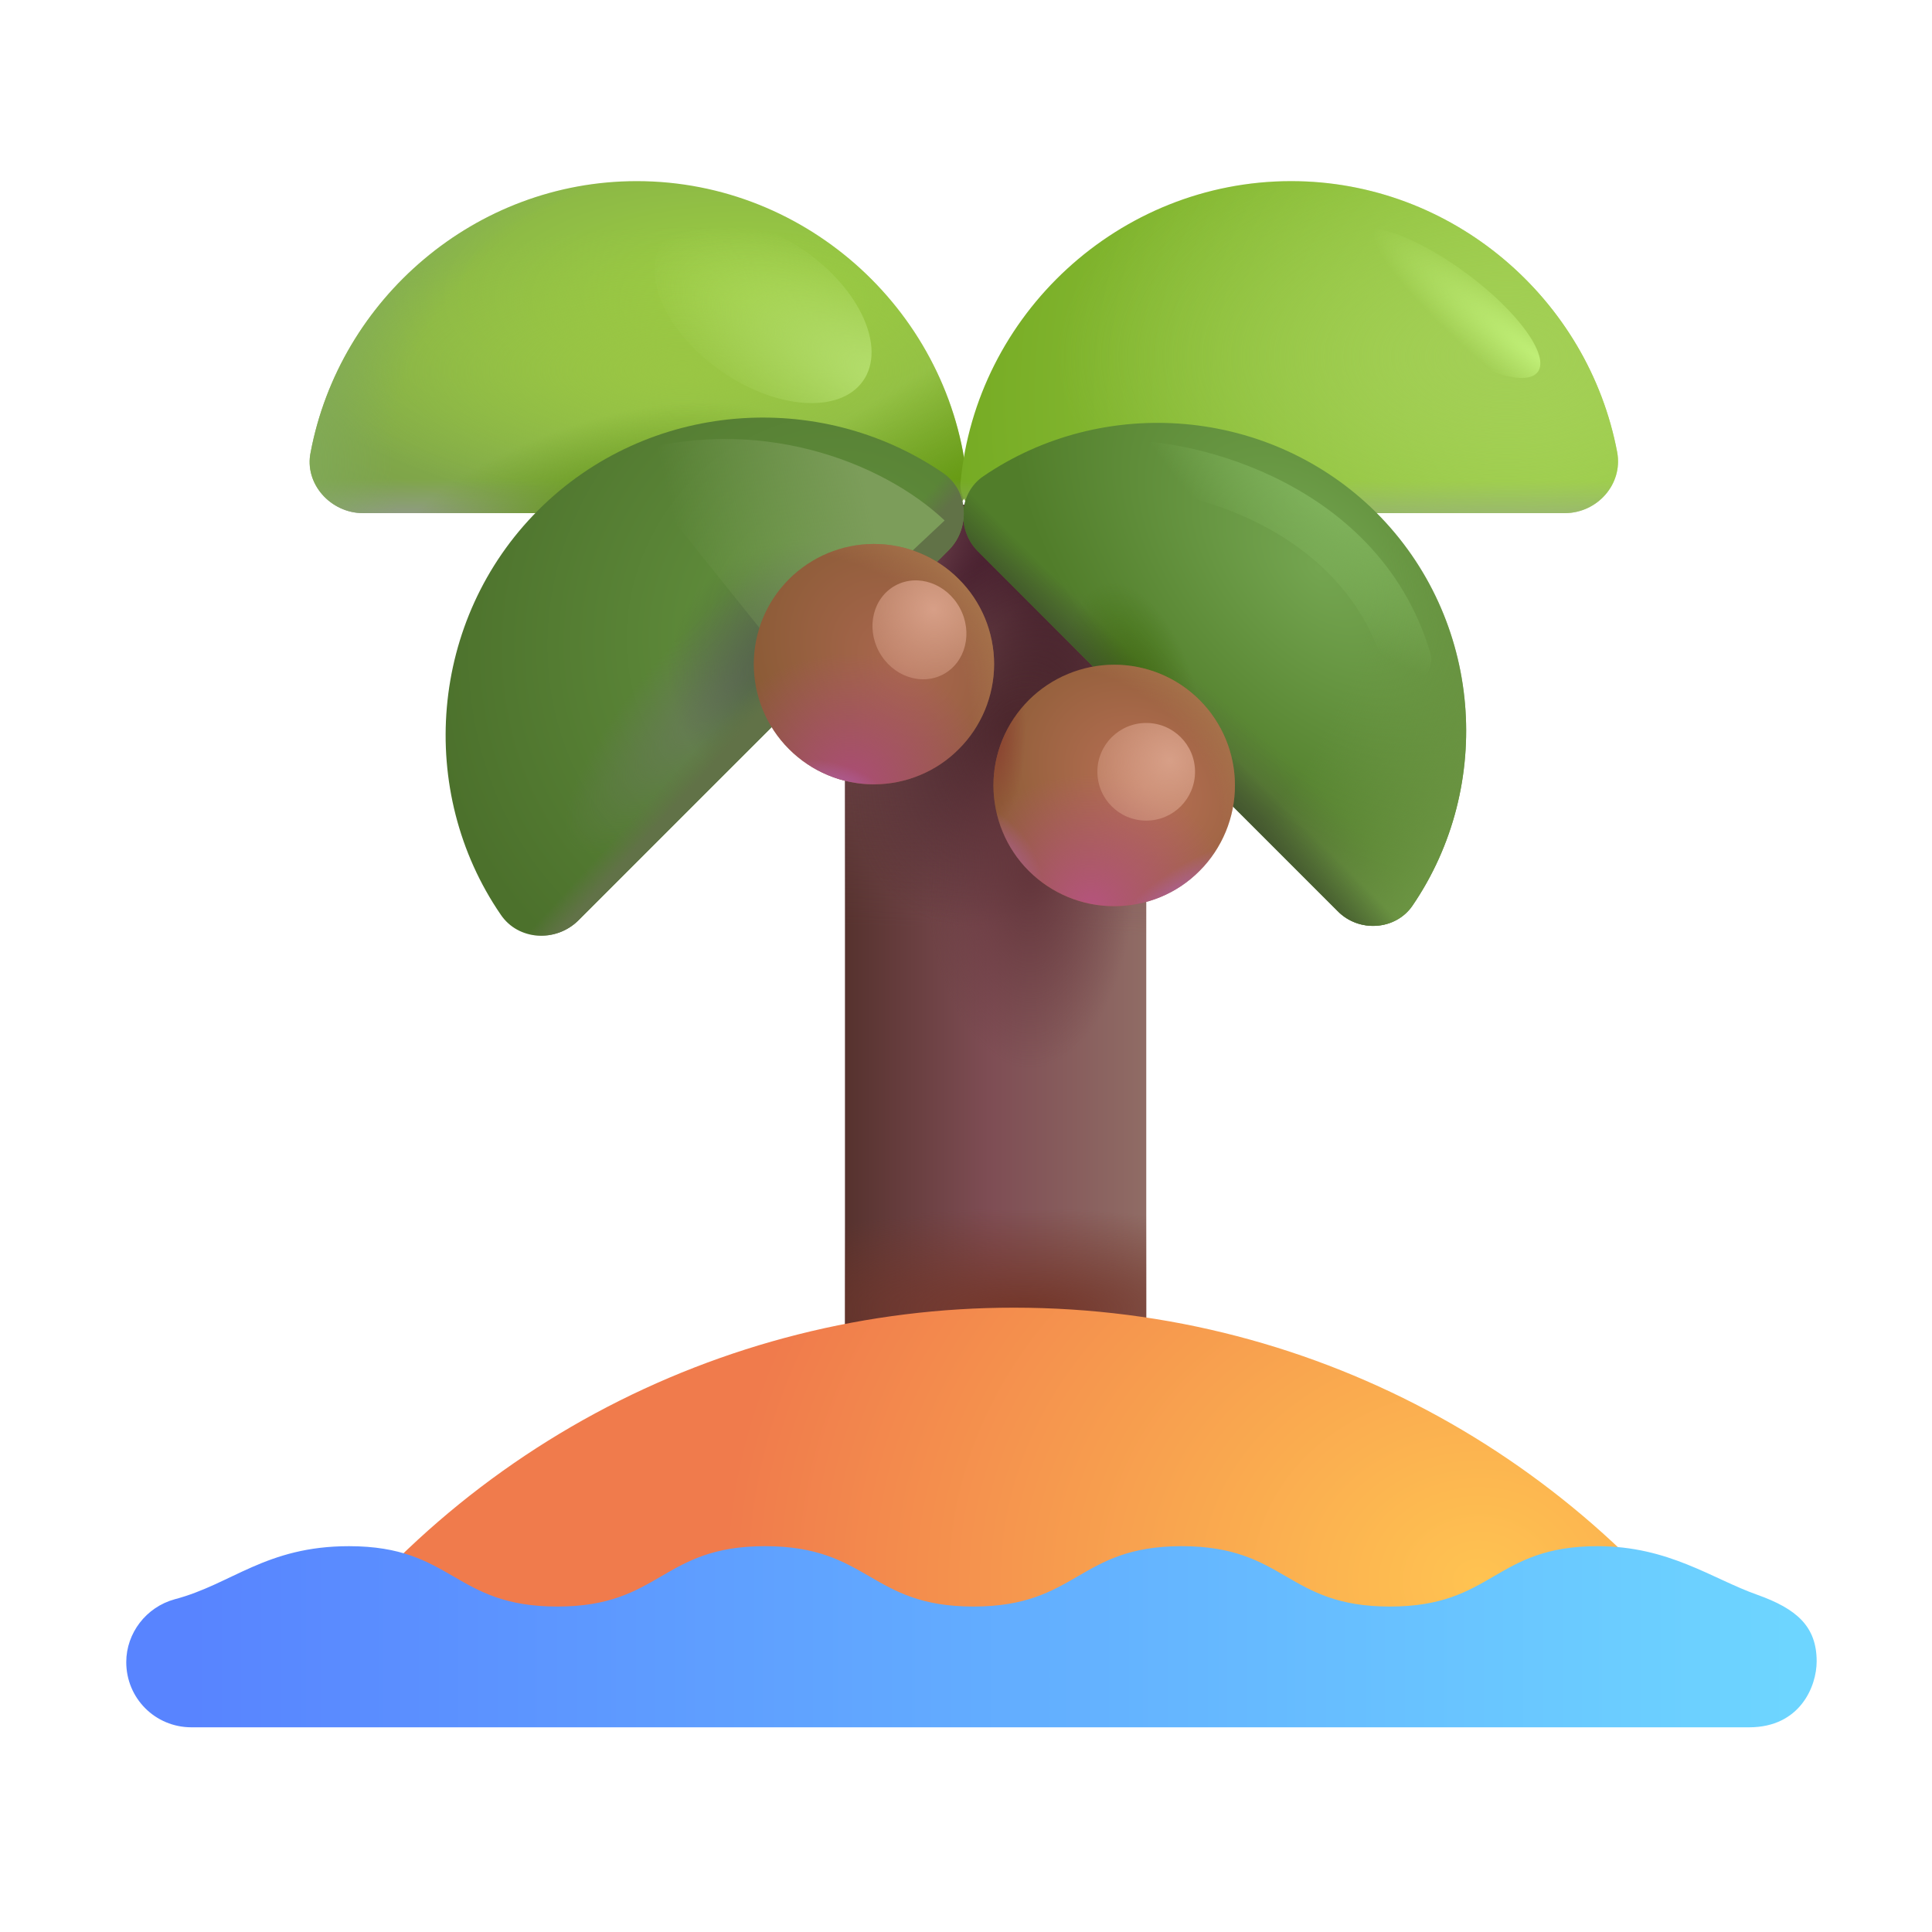<svg width="20" height="20" viewBox="0 0 20 20" fill="none" xmlns="http://www.w3.org/2000/svg">
<g id="fluent-emoji:desert-island">
<g id="Group">
<path id="Vector" d="M11.541 5.225H9.072C8.891 5.225 8.747 5.369 8.747 5.55V16.225C8.747 16.406 8.891 16.55 9.072 16.55H11.541C11.722 16.55 11.866 16.406 11.866 16.225V5.556C11.866 5.375 11.722 5.225 11.541 5.225Z" fill="url(#paint0_linear_11_2758)"/>
<path id="Vector_2" d="M11.541 5.225H9.072C8.891 5.225 8.747 5.369 8.747 5.55V16.225C8.747 16.406 8.891 16.55 9.072 16.55H11.541C11.722 16.55 11.866 16.406 11.866 16.225V5.556C11.866 5.375 11.722 5.225 11.541 5.225Z" fill="url(#paint1_linear_11_2758)"/>
<path id="Vector_3" d="M11.541 5.225H9.072C8.891 5.225 8.747 5.369 8.747 5.55V16.225C8.747 16.406 8.891 16.55 9.072 16.55H11.541C11.722 16.55 11.866 16.406 11.866 16.225V5.556C11.866 5.375 11.722 5.225 11.541 5.225Z" fill="url(#paint2_radial_11_2758)"/>
<path id="Vector_4" d="M11.541 5.225H9.072C8.891 5.225 8.747 5.369 8.747 5.55V16.225C8.747 16.406 8.891 16.55 9.072 16.55H11.541C11.722 16.55 11.866 16.406 11.866 16.225V5.556C11.866 5.375 11.722 5.225 11.541 5.225Z" fill="url(#paint3_radial_11_2758)"/>
<path id="Vector_5" d="M11.541 5.225H9.072C8.891 5.225 8.747 5.369 8.747 5.55V16.225C8.747 16.406 8.891 16.55 9.072 16.55H11.541C11.722 16.55 11.866 16.406 11.866 16.225V5.556C11.866 5.375 11.722 5.225 11.541 5.225Z" fill="url(#paint4_radial_11_2758)"/>
<path id="Vector_6" d="M11.541 5.225H9.072C8.891 5.225 8.747 5.369 8.747 5.55V16.225C8.747 16.406 8.891 16.55 9.072 16.55H11.541C11.722 16.55 11.866 16.406 11.866 16.225V5.556C11.866 5.375 11.722 5.225 11.541 5.225Z" fill="url(#paint5_radial_11_2758)"/>
<path id="Vector_7" d="M11.541 5.225H9.072C8.891 5.225 8.747 5.369 8.747 5.55V16.225C8.747 16.406 8.891 16.55 9.072 16.55H11.541C11.722 16.55 11.866 16.406 11.866 16.225V5.556C11.866 5.375 11.722 5.225 11.541 5.225Z" fill="url(#paint6_radial_11_2758)"/>
<path id="Vector_8" d="M6.591 5.312H9.716C9.756 5.313 9.797 5.306 9.834 5.29C9.872 5.275 9.906 5.252 9.934 5.222C9.962 5.193 9.983 5.158 9.997 5.12C10.011 5.081 10.017 5.041 10.014 5C9.854 3.257 8.373 1.875 6.591 1.875C4.922 1.875 3.516 3.094 3.216 4.681C3.147 5.006 3.422 5.312 3.759 5.312H6.591Z" fill="url(#paint7_radial_11_2758)"/>
<path id="Vector_9" d="M6.591 5.312H9.716C9.756 5.313 9.797 5.306 9.834 5.29C9.872 5.275 9.906 5.252 9.934 5.222C9.962 5.193 9.983 5.158 9.997 5.12C10.011 5.081 10.017 5.041 10.014 5C9.854 3.257 8.373 1.875 6.591 1.875C4.922 1.875 3.516 3.094 3.216 4.681C3.147 5.006 3.422 5.312 3.759 5.312H6.591Z" fill="url(#paint8_radial_11_2758)"/>
<path id="Vector_10" d="M6.591 5.312H9.716C9.756 5.313 9.797 5.306 9.834 5.29C9.872 5.275 9.906 5.252 9.934 5.222C9.962 5.193 9.983 5.158 9.997 5.12C10.011 5.081 10.017 5.041 10.014 5C9.854 3.257 8.373 1.875 6.591 1.875C4.922 1.875 3.516 3.094 3.216 4.681C3.147 5.006 3.422 5.312 3.759 5.312H6.591Z" fill="url(#paint9_linear_11_2758)"/>
<path id="Vector_11" d="M6.591 5.312H9.716C9.756 5.313 9.797 5.306 9.834 5.29C9.872 5.275 9.906 5.252 9.934 5.222C9.962 5.193 9.983 5.158 9.997 5.12C10.011 5.081 10.017 5.041 10.014 5C9.854 3.257 8.373 1.875 6.591 1.875C4.922 1.875 3.516 3.094 3.216 4.681C3.147 5.006 3.422 5.312 3.759 5.312H6.591Z" fill="url(#paint10_linear_11_2758)"/>
<path id="Vector_12" d="M6.591 5.312H9.716C9.756 5.313 9.797 5.306 9.834 5.29C9.872 5.275 9.906 5.252 9.934 5.222C9.962 5.193 9.983 5.158 9.997 5.12C10.011 5.081 10.017 5.041 10.014 5C9.854 3.257 8.373 1.875 6.591 1.875C4.922 1.875 3.516 3.094 3.216 4.681C3.147 5.006 3.422 5.312 3.759 5.312H6.591Z" fill="url(#paint11_radial_11_2758)"/>
<path id="Vector_13" d="M6.591 5.312H9.716C9.756 5.313 9.797 5.306 9.834 5.29C9.872 5.275 9.906 5.252 9.934 5.222C9.962 5.193 9.983 5.158 9.997 5.12C10.011 5.081 10.017 5.041 10.014 5C9.854 3.257 8.373 1.875 6.591 1.875C4.922 1.875 3.516 3.094 3.216 4.681C3.147 5.006 3.422 5.312 3.759 5.312H6.591Z" fill="url(#paint12_radial_11_2758)"/>
<g id="Group_2" filter="url(#filter0_i_11_2758)">
<path id="Vector_14" fill-rule="evenodd" clip-rule="evenodd" d="M17.975 17.506H2.719C3.548 16.24 4.68 15.2 6.011 14.481C7.343 13.762 8.833 13.386 10.347 13.387C13.538 13.387 16.346 15.025 17.975 17.506Z" fill="url(#paint13_radial_11_2758)"/>
</g>
<path id="Vector_15" d="M13.366 5.312H10.241C10.2 5.313 10.16 5.306 10.122 5.29C10.084 5.275 10.05 5.252 10.023 5.222C9.994 5.193 9.973 5.158 9.959 5.12C9.945 5.081 9.94 5.041 9.943 5C10.102 3.257 11.583 1.875 13.366 1.875C15.034 1.875 16.441 3.094 16.741 4.681C16.803 5.013 16.534 5.312 16.197 5.312H13.366Z" fill="url(#paint14_radial_11_2758)"/>
<path id="Vector_16" d="M13.366 5.312H10.241C10.2 5.313 10.16 5.306 10.122 5.29C10.084 5.275 10.05 5.252 10.023 5.222C9.994 5.193 9.973 5.158 9.959 5.12C9.945 5.081 9.94 5.041 9.943 5C10.102 3.257 11.583 1.875 13.366 1.875C15.034 1.875 16.441 3.094 16.741 4.681C16.803 5.013 16.534 5.312 16.197 5.312H13.366Z" fill="url(#paint15_radial_11_2758)"/>
<path id="Vector_17" d="M13.366 5.312H10.241C10.2 5.313 10.16 5.306 10.122 5.29C10.084 5.275 10.05 5.252 10.023 5.222C9.994 5.193 9.973 5.158 9.959 5.12C9.945 5.081 9.94 5.041 9.943 5C10.102 3.257 11.583 1.875 13.366 1.875C15.034 1.875 16.441 3.094 16.741 4.681C16.803 5.013 16.534 5.312 16.197 5.312H13.366Z" fill="url(#paint16_linear_11_2758)"/>
<path id="Vector_18" d="M11.984 7.569L10.122 5.706C9.903 5.487 9.922 5.106 10.178 4.931C11.422 4.081 13.147 4.213 14.247 5.306C15.347 6.406 15.472 8.131 14.622 9.375C14.447 9.631 14.066 9.656 13.847 9.431L11.984 7.569Z" fill="url(#paint17_radial_11_2758)"/>
<path id="Vector_19" d="M11.984 7.569L10.122 5.706C9.903 5.487 9.922 5.106 10.178 4.931C11.422 4.081 13.147 4.213 14.247 5.306C15.347 6.406 15.472 8.131 14.622 9.375C14.447 9.631 14.066 9.656 13.847 9.431L11.984 7.569Z" fill="url(#paint18_radial_11_2758)"/>
<path id="Vector_20" d="M11.984 7.569L10.122 5.706C9.903 5.487 9.922 5.106 10.178 4.931C11.422 4.081 13.147 4.213 14.247 5.306C15.347 6.406 15.472 8.131 14.622 9.375C14.447 9.631 14.066 9.656 13.847 9.431L11.984 7.569Z" fill="url(#paint19_radial_11_2758)"/>
<path id="Vector_21" d="M11.984 7.569L10.122 5.706C9.903 5.487 9.922 5.106 10.178 4.931C11.422 4.081 13.147 4.213 14.247 5.306C15.347 6.406 15.472 8.131 14.622 9.375C14.447 9.631 14.066 9.656 13.847 9.431L11.984 7.569Z" fill="url(#paint20_radial_11_2758)"/>
<path id="Vector_22" d="M11.984 7.569L10.122 5.706C9.903 5.487 9.922 5.106 10.178 4.931C11.422 4.081 13.147 4.213 14.247 5.306C15.347 6.406 15.472 8.131 14.622 9.375C14.447 9.631 14.066 9.656 13.847 9.431L11.984 7.569Z" fill="url(#paint21_linear_11_2758)"/>
<path id="Vector_23" d="M7.903 7.612L9.822 5.694C10.047 5.469 10.028 5.075 9.759 4.894C8.478 4.019 6.703 4.15 5.572 5.281C4.441 6.412 4.309 8.194 5.184 9.469C5.366 9.738 5.753 9.756 5.984 9.531L7.903 7.612Z" fill="url(#paint22_radial_11_2758)"/>
<path id="Vector_24" d="M7.903 7.612L9.822 5.694C10.047 5.469 10.028 5.075 9.759 4.894C8.478 4.019 6.703 4.15 5.572 5.281C4.441 6.412 4.309 8.194 5.184 9.469C5.366 9.738 5.753 9.756 5.984 9.531L7.903 7.612Z" fill="url(#paint23_radial_11_2758)"/>
<path id="Vector_25" d="M7.903 7.612L9.822 5.694C10.047 5.469 10.028 5.075 9.759 4.894C8.478 4.019 6.703 4.15 5.572 5.281C4.441 6.412 4.309 8.194 5.184 9.469C5.366 9.738 5.753 9.756 5.984 9.531L7.903 7.612Z" fill="url(#paint24_radial_11_2758)"/>
<path id="Vector_26" d="M7.903 7.612L9.822 5.694C10.047 5.469 10.028 5.075 9.759 4.894C8.478 4.019 6.703 4.15 5.572 5.281C4.441 6.412 4.309 8.194 5.184 9.469C5.366 9.738 5.753 9.756 5.984 9.531L7.903 7.612Z" fill="url(#paint25_linear_11_2758)"/>
<path id="Vector_27" d="M11.534 9.381C11.866 9.381 12.184 9.25 12.418 9.015C12.653 8.781 12.784 8.463 12.784 8.131C12.784 7.8 12.653 7.482 12.418 7.247C12.184 7.013 11.866 6.881 11.534 6.881C11.203 6.881 10.885 7.013 10.65 7.247C10.416 7.482 10.284 7.8 10.284 8.131C10.284 8.463 10.416 8.781 10.65 9.015C10.885 9.25 11.203 9.381 11.534 9.381Z" fill="url(#paint26_radial_11_2758)"/>
<path id="Vector_28" d="M11.534 9.381C11.866 9.381 12.184 9.25 12.418 9.015C12.653 8.781 12.784 8.463 12.784 8.131C12.784 7.8 12.653 7.482 12.418 7.247C12.184 7.013 11.866 6.881 11.534 6.881C11.203 6.881 10.885 7.013 10.65 7.247C10.416 7.482 10.284 7.8 10.284 8.131C10.284 8.463 10.416 8.781 10.65 9.015C10.885 9.25 11.203 9.381 11.534 9.381Z" fill="url(#paint27_radial_11_2758)"/>
<path id="Vector_29" d="M11.534 9.381C11.866 9.381 12.184 9.25 12.418 9.015C12.653 8.781 12.784 8.463 12.784 8.131C12.784 7.8 12.653 7.482 12.418 7.247C12.184 7.013 11.866 6.881 11.534 6.881C11.203 6.881 10.885 7.013 10.65 7.247C10.416 7.482 10.284 7.8 10.284 8.131C10.284 8.463 10.416 8.781 10.65 9.015C10.885 9.25 11.203 9.381 11.534 9.381Z" fill="url(#paint28_radial_11_2758)"/>
<path id="Vector_30" d="M11.534 9.381C11.866 9.381 12.184 9.25 12.418 9.015C12.653 8.781 12.784 8.463 12.784 8.131C12.784 7.8 12.653 7.482 12.418 7.247C12.184 7.013 11.866 6.881 11.534 6.881C11.203 6.881 10.885 7.013 10.65 7.247C10.416 7.482 10.284 7.8 10.284 8.131C10.284 8.463 10.416 8.781 10.65 9.015C10.885 9.25 11.203 9.381 11.534 9.381Z" fill="url(#paint29_radial_11_2758)"/>
<path id="Vector_31" d="M11.534 9.381C11.866 9.381 12.184 9.25 12.418 9.015C12.653 8.781 12.784 8.463 12.784 8.131C12.784 7.8 12.653 7.482 12.418 7.247C12.184 7.013 11.866 6.881 11.534 6.881C11.203 6.881 10.885 7.013 10.65 7.247C10.416 7.482 10.284 7.8 10.284 8.131C10.284 8.463 10.416 8.781 10.65 9.015C10.885 9.25 11.203 9.381 11.534 9.381Z" fill="url(#paint30_radial_11_2758)"/>
<path id="Vector_32" d="M11.534 9.381C11.866 9.381 12.184 9.25 12.418 9.015C12.653 8.781 12.784 8.463 12.784 8.131C12.784 7.8 12.653 7.482 12.418 7.247C12.184 7.013 11.866 6.881 11.534 6.881C11.203 6.881 10.885 7.013 10.65 7.247C10.416 7.482 10.284 7.8 10.284 8.131C10.284 8.463 10.416 8.781 10.65 9.015C10.885 9.25 11.203 9.381 11.534 9.381Z" fill="url(#paint31_radial_11_2758)"/>
<g id="Group_3" filter="url(#filter1_ii_11_2758)">
<path id="Vector_33" d="M19.056 17.448C19.056 17.086 18.848 16.904 18.441 16.759C17.972 16.593 17.526 16.256 16.788 16.256C15.713 16.256 15.713 16.881 14.638 16.881C13.563 16.881 13.563 16.256 12.482 16.256C11.407 16.256 11.407 16.881 10.326 16.881C9.251 16.881 9.251 16.256 8.169 16.256C7.094 16.256 7.094 16.881 6.019 16.881C4.944 16.881 4.944 16.256 3.863 16.256C3.001 16.256 2.651 16.65 2.057 16.806C1.763 16.887 1.557 17.156 1.557 17.456C1.557 17.831 1.857 18.131 2.232 18.131H18.357C18.885 18.131 19.056 17.706 19.056 17.448Z" fill="url(#paint32_linear_11_2758)"/>
</g>
<g id="Group_4" filter="url(#filter2_f_11_2758)">
<path id="Vector_34" d="M9.779 5.388L8.176 6.891L6.429 4.714C7.833 4.263 9.144 4.788 9.779 5.388Z" fill="url(#paint33_linear_11_2758)"/>
</g>
<g id="Group_5" filter="url(#filter3_f_11_2758)">
<path id="Vector_35" d="M11.866 8.495C12.145 8.495 12.371 8.269 12.371 7.989C12.371 7.71 12.145 7.484 11.866 7.484C11.586 7.484 11.36 7.71 11.36 7.989C11.36 8.269 11.586 8.495 11.866 8.495Z" fill="url(#paint34_radial_11_2758)"/>
</g>
<g id="Group_6" filter="url(#filter4_f_11_2758)">
<path id="Vector_36" d="M11.534 4.82C12.106 4.751 14.064 5.133 14.566 6.829" stroke="url(#paint35_radial_11_2758)" stroke-width="0.5" stroke-linecap="round"/>
</g>
<g id="Group_7" filter="url(#filter5_f_11_2758)">
<path id="Vector_37" d="M14.73 3.442C15.262 3.836 15.794 4.018 15.919 3.85C16.044 3.681 15.714 3.225 15.182 2.831C14.651 2.437 14.118 2.254 13.994 2.423C13.869 2.592 14.198 3.048 14.73 3.442Z" fill="url(#paint36_radial_11_2758)"/>
</g>
<g id="Group_8" filter="url(#filter6_f_11_2758)">
<path id="Vector_38" d="M7.466 3.842C8.038 4.241 8.696 4.285 8.935 3.942C9.175 3.598 8.904 2.996 8.332 2.598C7.759 2.199 7.101 2.155 6.862 2.498C6.623 2.842 6.893 3.444 7.466 3.842Z" fill="url(#paint37_radial_11_2758)"/>
</g>
<path id="Vector_39" d="M9.047 8.119C9.21 8.119 9.372 8.087 9.523 8.024C9.674 7.962 9.811 7.87 9.926 7.754C10.042 7.639 10.133 7.502 10.196 7.351C10.258 7.2 10.291 7.038 10.291 6.875C10.291 6.712 10.258 6.55 10.196 6.399C10.133 6.248 10.042 6.111 9.926 5.996C9.811 5.88 9.674 5.788 9.523 5.726C9.372 5.663 9.21 5.631 9.047 5.631C8.717 5.631 8.401 5.762 8.167 5.996C7.934 6.229 7.803 6.545 7.803 6.875C7.803 7.205 7.934 7.521 8.167 7.754C8.401 7.988 8.717 8.119 9.047 8.119Z" fill="url(#paint38_radial_11_2758)"/>
<path id="Vector_40" d="M9.047 8.119C9.21 8.119 9.372 8.087 9.523 8.024C9.674 7.962 9.811 7.87 9.926 7.754C10.042 7.639 10.133 7.502 10.196 7.351C10.258 7.2 10.291 7.038 10.291 6.875C10.291 6.712 10.258 6.55 10.196 6.399C10.133 6.248 10.042 6.111 9.926 5.996C9.811 5.88 9.674 5.788 9.523 5.726C9.372 5.663 9.21 5.631 9.047 5.631C8.717 5.631 8.401 5.762 8.167 5.996C7.934 6.229 7.803 6.545 7.803 6.875C7.803 7.205 7.934 7.521 8.167 7.754C8.401 7.988 8.717 8.119 9.047 8.119Z" fill="url(#paint39_radial_11_2758)"/>
<path id="Vector_41" d="M9.047 8.119C9.21 8.119 9.372 8.087 9.523 8.024C9.674 7.962 9.811 7.87 9.926 7.754C10.042 7.639 10.133 7.502 10.196 7.351C10.258 7.2 10.291 7.038 10.291 6.875C10.291 6.712 10.258 6.55 10.196 6.399C10.133 6.248 10.042 6.111 9.926 5.996C9.811 5.88 9.674 5.788 9.523 5.726C9.372 5.663 9.21 5.631 9.047 5.631C8.717 5.631 8.401 5.762 8.167 5.996C7.934 6.229 7.803 6.545 7.803 6.875C7.803 7.205 7.934 7.521 8.167 7.754C8.401 7.988 8.717 8.119 9.047 8.119Z" fill="url(#paint40_radial_11_2758)"/>
<path id="Vector_42" d="M9.047 8.119C9.21 8.119 9.372 8.087 9.523 8.024C9.674 7.962 9.811 7.87 9.926 7.754C10.042 7.639 10.133 7.502 10.196 7.351C10.258 7.2 10.291 7.038 10.291 6.875C10.291 6.712 10.258 6.55 10.196 6.399C10.133 6.248 10.042 6.111 9.926 5.996C9.811 5.88 9.674 5.788 9.523 5.726C9.372 5.663 9.21 5.631 9.047 5.631C8.717 5.631 8.401 5.762 8.167 5.996C7.934 6.229 7.803 6.545 7.803 6.875C7.803 7.205 7.934 7.521 8.167 7.754C8.401 7.988 8.717 8.119 9.047 8.119Z" fill="url(#paint41_radial_11_2758)"/>
<g id="Group_9" filter="url(#filter7_f_11_2758)">
<path id="Vector_43" d="M9.766 6.98C9.997 6.855 10.073 6.548 9.937 6.295C9.8 6.041 9.502 5.936 9.271 6.06C9.039 6.185 8.963 6.492 9.099 6.745C9.236 6.999 9.534 7.104 9.766 6.98Z" fill="url(#paint42_radial_11_2758)"/>
</g>
</g>
</g>
<defs>
<filter id="filter0_i_11_2758" x="2.719" y="13.387" width="15.406" height="4.269" filterUnits="userSpaceOnUse" color-interpolation-filters="sRGB">
<feFlood flood-opacity="0" result="BackgroundImageFix"/>
<feBlend mode="normal" in="SourceGraphic" in2="BackgroundImageFix" result="shape"/>
<feColorMatrix in="SourceAlpha" type="matrix" values="0 0 0 0 0 0 0 0 0 0 0 0 0 0 0 0 0 0 127 0" result="hardAlpha"/>
<feOffset dx="0.15" dy="0.15"/>
<feGaussianBlur stdDeviation="0.25"/>
<feComposite in2="hardAlpha" operator="arithmetic" k2="-1" k3="1"/>
<feColorMatrix type="matrix" values="0 0 0 0 0.859 0 0 0 0 0.612 0 0 0 0 0.545 0 0 0 1 0"/>
<feBlend mode="normal" in2="shape" result="effect1_innerShadow_11_2758"/>
</filter>
<filter id="filter1_ii_11_2758" x="1.057" y="16.006" width="18.249" height="2.125" filterUnits="userSpaceOnUse" color-interpolation-filters="sRGB">
<feFlood flood-opacity="0" result="BackgroundImageFix"/>
<feBlend mode="normal" in="SourceGraphic" in2="BackgroundImageFix" result="shape"/>
<feColorMatrix in="SourceAlpha" type="matrix" values="0 0 0 0 0 0 0 0 0 0 0 0 0 0 0 0 0 0 127 0" result="hardAlpha"/>
<feOffset dx="-0.5"/>
<feGaussianBlur stdDeviation="0.375"/>
<feComposite in2="hardAlpha" operator="arithmetic" k2="-1" k3="1"/>
<feColorMatrix type="matrix" values="0 0 0 0 0.573 0 0 0 0 0.953 0 0 0 0 1 0 0 0 1 0"/>
<feBlend mode="normal" in2="shape" result="effect1_innerShadow_11_2758"/>
<feColorMatrix in="SourceAlpha" type="matrix" values="0 0 0 0 0 0 0 0 0 0 0 0 0 0 0 0 0 0 127 0" result="hardAlpha"/>
<feOffset dx="0.25" dy="-0.25"/>
<feGaussianBlur stdDeviation="0.375"/>
<feComposite in2="hardAlpha" operator="arithmetic" k2="-1" k3="1"/>
<feColorMatrix type="matrix" values="0 0 0 0 0.341 0 0 0 0 0.412 0 0 0 0 0.953 0 0 0 1 0"/>
<feBlend mode="normal" in2="effect1_innerShadow_11_2758" result="effect2_innerShadow_11_2758"/>
</filter>
<filter id="filter2_f_11_2758" x="5.929" y="4.044" width="4.349" height="3.346" filterUnits="userSpaceOnUse" color-interpolation-filters="sRGB">
<feFlood flood-opacity="0" result="BackgroundImageFix"/>
<feBlend mode="normal" in="SourceGraphic" in2="BackgroundImageFix" result="shape"/>
<feGaussianBlur stdDeviation="0.25" result="effect1_foregroundBlur_11_2758"/>
</filter>
<filter id="filter3_f_11_2758" x="10.36" y="6.484" width="3.011" height="3.011" filterUnits="userSpaceOnUse" color-interpolation-filters="sRGB">
<feFlood flood-opacity="0" result="BackgroundImageFix"/>
<feBlend mode="normal" in="SourceGraphic" in2="BackgroundImageFix" result="shape"/>
<feGaussianBlur stdDeviation="0.5" result="effect1_foregroundBlur_11_2758"/>
</filter>
<filter id="filter4_f_11_2758" x="10.784" y="4.063" width="4.531" height="3.517" filterUnits="userSpaceOnUse" color-interpolation-filters="sRGB">
<feFlood flood-opacity="0" result="BackgroundImageFix"/>
<feBlend mode="normal" in="SourceGraphic" in2="BackgroundImageFix" result="shape"/>
<feGaussianBlur stdDeviation="0.25" result="effect1_foregroundBlur_11_2758"/>
</filter>
<filter id="filter5_f_11_2758" x="13.217" y="1.61" width="3.478" height="3.052" filterUnits="userSpaceOnUse" color-interpolation-filters="sRGB">
<feFlood flood-opacity="0" result="BackgroundImageFix"/>
<feBlend mode="normal" in="SourceGraphic" in2="BackgroundImageFix" result="shape"/>
<feGaussianBlur stdDeviation="0.375" result="effect1_foregroundBlur_11_2758"/>
</filter>
<filter id="filter6_f_11_2758" x="6.025" y="1.517" width="3.748" height="3.406" filterUnits="userSpaceOnUse" color-interpolation-filters="sRGB">
<feFlood flood-opacity="0" result="BackgroundImageFix"/>
<feBlend mode="normal" in="SourceGraphic" in2="BackgroundImageFix" result="shape"/>
<feGaussianBlur stdDeviation="0.375" result="effect1_foregroundBlur_11_2758"/>
</filter>
<filter id="filter7_f_11_2758" x="8.032" y="5.008" width="2.973" height="3.024" filterUnits="userSpaceOnUse" color-interpolation-filters="sRGB">
<feFlood flood-opacity="0" result="BackgroundImageFix"/>
<feBlend mode="normal" in="SourceGraphic" in2="BackgroundImageFix" result="shape"/>
<feGaussianBlur stdDeviation="0.5" result="effect1_foregroundBlur_11_2758"/>
</filter>
<linearGradient id="paint0_linear_11_2758" x1="8.748" y1="10.886" x2="11.866" y2="10.886" gradientUnits="userSpaceOnUse">
<stop stop-color="#56322E"/>
<stop offset="0.476" stop-color="#7E4D54"/>
<stop offset="1" stop-color="#906C65"/>
</linearGradient>
<linearGradient id="paint1_linear_11_2758" x1="11.123" y1="6.329" x2="11.005" y2="9.663" gradientUnits="userSpaceOnUse">
<stop stop-color="#734951"/>
<stop offset="1" stop-color="#734951" stop-opacity="0"/>
</linearGradient>
<radialGradient id="paint2_radial_11_2758" cx="0" cy="0" r="1" gradientUnits="userSpaceOnUse" gradientTransform="translate(10.505 5.776) rotate(61.689) scale(2.713 0.788)">
<stop stop-color="#4B2231"/>
<stop offset="1" stop-color="#4B2231" stop-opacity="0"/>
</radialGradient>
<radialGradient id="paint3_radial_11_2758" cx="0" cy="0" r="1" gradientUnits="userSpaceOnUse" gradientTransform="translate(10.306 5.688) rotate(134.891) scale(2.937 0.59)">
<stop stop-color="#4B2231"/>
<stop offset="1" stop-color="#4B2231" stop-opacity="0"/>
</radialGradient>
<radialGradient id="paint4_radial_11_2758" cx="0" cy="0" r="1" gradientUnits="userSpaceOnUse" gradientTransform="translate(10.505 7.526) rotate(118.377) scale(2.189 1.568)">
<stop stop-color="#422026"/>
<stop offset="1" stop-color="#422026" stop-opacity="0"/>
</radialGradient>
<radialGradient id="paint5_radial_11_2758" cx="0" cy="0" r="1" gradientUnits="userSpaceOnUse" gradientTransform="translate(10.603 13.561) rotate(-90) scale(1.055 3.438)">
<stop stop-color="#733629"/>
<stop offset="1" stop-color="#733629" stop-opacity="0"/>
</radialGradient>
<radialGradient id="paint6_radial_11_2758" cx="0" cy="0" r="1" gradientUnits="userSpaceOnUse" gradientTransform="translate(10.662 8.971) rotate(90) scale(2.09 1.094)">
<stop stop-color="#63353B"/>
<stop offset="1" stop-color="#63353B" stop-opacity="0"/>
</radialGradient>
<radialGradient id="paint7_radial_11_2758" cx="0" cy="0" r="1" gradientUnits="userSpaceOnUse" gradientTransform="translate(7.775 3.119) rotate(91.398) scale(2.926 6.752)">
<stop stop-color="#9ED141"/>
<stop offset="1" stop-color="#799D4B"/>
</radialGradient>
<radialGradient id="paint8_radial_11_2758" cx="0" cy="0" r="1" gradientUnits="userSpaceOnUse" gradientTransform="translate(7.064 3.833) rotate(90) scale(1.48 3.859)">
<stop stop-color="#9AC644"/>
<stop offset="1" stop-color="#9AC644" stop-opacity="0"/>
</radialGradient>
<linearGradient id="paint9_linear_11_2758" x1="9.853" y1="5.491" x2="9.044" y2="4.161" gradientUnits="userSpaceOnUse">
<stop stop-color="#5D9501"/>
<stop offset="1" stop-color="#5D9501" stop-opacity="0"/>
</linearGradient>
<linearGradient id="paint10_linear_11_2758" x1="5.806" y1="5.56" x2="5.806" y2="4.961" gradientUnits="userSpaceOnUse">
<stop stop-color="#9C99A6"/>
<stop offset="1" stop-color="#9C99A6" stop-opacity="0"/>
</linearGradient>
<radialGradient id="paint11_radial_11_2758" cx="0" cy="0" r="1" gradientUnits="userSpaceOnUse" gradientTransform="translate(6.119 5.312) rotate(160.981) scale(2.3 0.924)">
<stop stop-color="#66981B"/>
<stop offset="1" stop-color="#66981B" stop-opacity="0"/>
</radialGradient>
<radialGradient id="paint12_radial_11_2758" cx="0" cy="0" r="1" gradientUnits="userSpaceOnUse" gradientTransform="translate(7.786 4.697) rotate(176.376) scale(4.998 4.141)">
<stop offset="0.747" stop-color="#82AB5A" stop-opacity="0"/>
<stop offset="0.984" stop-color="#82AB5A"/>
</radialGradient>
<radialGradient id="paint13_radial_11_2758" cx="0" cy="0" r="1" gradientUnits="userSpaceOnUse" gradientTransform="translate(15.173 16.217) rotate(180) scale(7.852 6.678)">
<stop stop-color="#FFC351"/>
<stop offset="1" stop-color="#F07B4C"/>
</radialGradient>
<radialGradient id="paint14_radial_11_2758" cx="0" cy="0" r="1" gradientUnits="userSpaceOnUse" gradientTransform="translate(15.973 4.114) rotate(180) scale(8.097 8.522)">
<stop stop-color="#A3D350"/>
<stop offset="1" stop-color="#679E15"/>
</radialGradient>
<radialGradient id="paint15_radial_11_2758" cx="0" cy="0" r="1" gradientUnits="userSpaceOnUse" gradientTransform="translate(15.581 3.691) rotate(180) scale(4.62 2.611)">
<stop stop-color="#A3CF56"/>
<stop offset="1" stop-color="#A3CF56" stop-opacity="0"/>
</radialGradient>
<linearGradient id="paint16_linear_11_2758" x1="14.889" y1="5.781" x2="14.889" y2="4.981" gradientUnits="userSpaceOnUse">
<stop stop-color="#95A096"/>
<stop offset="1" stop-color="#95A096" stop-opacity="0"/>
</linearGradient>
<radialGradient id="paint17_radial_11_2758" cx="0" cy="0" r="1" gradientUnits="userSpaceOnUse" gradientTransform="translate(13.646 5.886) rotate(136.119) scale(2.27 3.943)">
<stop stop-color="#74A550"/>
<stop offset="1" stop-color="#517D2A"/>
</radialGradient>
<radialGradient id="paint18_radial_11_2758" cx="0" cy="0" r="1" gradientUnits="userSpaceOnUse" gradientTransform="translate(12.258 8.399) rotate(-47.762) scale(1.125 4.631)">
<stop stop-color="#576043"/>
<stop offset="1" stop-color="#576043" stop-opacity="0"/>
</radialGradient>
<radialGradient id="paint19_radial_11_2758" cx="0" cy="0" r="1" gradientUnits="userSpaceOnUse" gradientTransform="translate(8.708 4.867) rotate(30.391) scale(7.5 6.942)">
<stop offset="0.757" stop-color="#6C9543" stop-opacity="0"/>
<stop offset="1" stop-color="#6C9543"/>
</radialGradient>
<radialGradient id="paint20_radial_11_2758" cx="0" cy="0" r="1" gradientUnits="userSpaceOnUse" gradientTransform="translate(11.741 7.327) rotate(-103.229) scale(1.315 0.666)">
<stop stop-color="#3E6A0C"/>
<stop offset="1" stop-color="#3E6A0C" stop-opacity="0"/>
</radialGradient>
<linearGradient id="paint21_linear_11_2758" x1="11.84" y1="7.748" x2="12.269" y2="7.318" gradientUnits="userSpaceOnUse">
<stop stop-color="#394B28"/>
<stop offset="1" stop-color="#394B28" stop-opacity="0"/>
</linearGradient>
<radialGradient id="paint22_radial_11_2758" cx="0" cy="0" r="1" gradientUnits="userSpaceOnUse" gradientTransform="translate(8.533 6.441) rotate(118.593) scale(4.396 3.992)">
<stop stop-color="#65943F"/>
<stop offset="1" stop-color="#4C712C"/>
</radialGradient>
<radialGradient id="paint23_radial_11_2758" cx="0" cy="0" r="1" gradientUnits="userSpaceOnUse" gradientTransform="translate(7.663 7.005) rotate(134.648) scale(2.469 0.744)">
<stop stop-color="#69785C"/>
<stop offset="1" stop-color="#69785C" stop-opacity="0"/>
</radialGradient>
<radialGradient id="paint24_radial_11_2758" cx="0" cy="0" r="1" gradientUnits="userSpaceOnUse" gradientTransform="translate(8.234 6.912) rotate(133.788) scale(1.357 1.284)">
<stop stop-color="#4E5E45"/>
<stop offset="1" stop-color="#4E5E45" stop-opacity="0"/>
</radialGradient>
<linearGradient id="paint25_linear_11_2758" x1="7.438" y1="7.847" x2="7.259" y2="7.684" gradientUnits="userSpaceOnUse">
<stop stop-color="#617247"/>
<stop offset="1" stop-color="#617247" stop-opacity="0"/>
</linearGradient>
<radialGradient id="paint26_radial_11_2758" cx="0" cy="0" r="1" gradientUnits="userSpaceOnUse" gradientTransform="translate(11.862 8.131) rotate(130.622) scale(1.845 2.328)">
<stop stop-color="#B97056"/>
<stop offset="1" stop-color="#82582F"/>
</radialGradient>
<radialGradient id="paint27_radial_11_2758" cx="0" cy="0" r="1" gradientUnits="userSpaceOnUse" gradientTransform="translate(11.296 9.381) rotate(-83.415) scale(1.363 1.496)">
<stop stop-color="#B5547D"/>
<stop offset="1" stop-color="#B5547D" stop-opacity="0"/>
</radialGradient>
<radialGradient id="paint28_radial_11_2758" cx="0" cy="0" r="1" gradientUnits="userSpaceOnUse" gradientTransform="translate(12.179 9.312) rotate(-125.655) scale(0.276 0.892)">
<stop stop-color="#AD619B"/>
<stop offset="1" stop-color="#AD619B" stop-opacity="0"/>
</radialGradient>
<radialGradient id="paint29_radial_11_2758" cx="0" cy="0" r="1" gradientUnits="userSpaceOnUse" gradientTransform="translate(10.309 8.926) rotate(-32.905) scale(0.395 0.652)">
<stop stop-color="#AD619B"/>
<stop offset="1" stop-color="#AD619B" stop-opacity="0"/>
</radialGradient>
<radialGradient id="paint30_radial_11_2758" cx="0" cy="0" r="1" gradientUnits="userSpaceOnUse" gradientTransform="translate(10.443 9.003) rotate(-33.947) scale(2.822 2.507)">
<stop offset="0.817" stop-color="#AC794F" stop-opacity="0"/>
<stop offset="1" stop-color="#AC794F"/>
</radialGradient>
<radialGradient id="paint31_radial_11_2758" cx="0" cy="0" r="1" gradientUnits="userSpaceOnUse" gradientTransform="translate(10.284 7.555) rotate(90) scale(0.995 0.337)">
<stop stop-color="#893E2F"/>
<stop offset="1" stop-color="#893E2F" stop-opacity="0"/>
</radialGradient>
<linearGradient id="paint32_linear_11_2758" x1="2.244" y1="18.131" x2="18.767" y2="18.131" gradientUnits="userSpaceOnUse">
<stop stop-color="#5884FF"/>
<stop offset="1" stop-color="#6DD5FF"/>
</linearGradient>
<linearGradient id="paint33_linear_11_2758" x1="9.053" y1="5.466" x2="7.055" y2="5.866" gradientUnits="userSpaceOnUse">
<stop stop-color="#7C9D5A"/>
<stop offset="1" stop-color="#7C9D5A" stop-opacity="0"/>
</linearGradient>
<radialGradient id="paint34_radial_11_2758" cx="0" cy="0" r="1" gradientUnits="userSpaceOnUse" gradientTransform="translate(12.109 7.874) rotate(151.44) scale(1.482)">
<stop stop-color="#D79F87"/>
<stop offset="1" stop-color="#D79F87" stop-opacity="0"/>
</radialGradient>
<radialGradient id="paint35_radial_11_2758" cx="0" cy="0" r="1" gradientUnits="userSpaceOnUse" gradientTransform="translate(13.665 5.131) rotate(132.065) scale(0.957 2.875)">
<stop stop-color="#80B35C"/>
<stop offset="1" stop-color="#80B35C" stop-opacity="0"/>
</radialGradient>
<radialGradient id="paint36_radial_11_2758" cx="0" cy="0" r="1" gradientUnits="userSpaceOnUse" gradientTransform="translate(15.955 3.73) rotate(-141.341) scale(2.218 0.413)">
<stop stop-color="#C0EF77"/>
<stop offset="1" stop-color="#C0EF77" stop-opacity="0"/>
</radialGradient>
<radialGradient id="paint37_radial_11_2758" cx="0" cy="0" r="1" gradientUnits="userSpaceOnUse" gradientTransform="translate(9.46 4.071) rotate(-152.436) scale(3.102 1.088)">
<stop stop-color="#B8E172"/>
<stop offset="1" stop-color="#B8E172" stop-opacity="0"/>
</radialGradient>
<radialGradient id="paint38_radial_11_2758" cx="0" cy="0" r="1" gradientUnits="userSpaceOnUse" gradientTransform="translate(9.373 6.875) rotate(130.622) scale(1.836 2.316)">
<stop stop-color="#AA674F"/>
<stop offset="1" stop-color="#82582F"/>
</radialGradient>
<radialGradient id="paint39_radial_11_2758" cx="0" cy="0" r="1" gradientUnits="userSpaceOnUse" gradientTransform="translate(8.809 8.119) rotate(-83.415) scale(1.356 1.488)">
<stop stop-color="#AC4D77"/>
<stop offset="1" stop-color="#AC4D77" stop-opacity="0"/>
</radialGradient>
<radialGradient id="paint40_radial_11_2758" cx="0" cy="0" r="1" gradientUnits="userSpaceOnUse" gradientTransform="translate(8.654 8.162) rotate(-72.255) scale(0.255 0.585)">
<stop stop-color="#AD619B"/>
<stop offset="1" stop-color="#AD619B" stop-opacity="0"/>
</radialGradient>
<radialGradient id="paint41_radial_11_2758" cx="0" cy="0" r="1" gradientUnits="userSpaceOnUse" gradientTransform="translate(7.961 7.743) rotate(-33.947) scale(2.808 2.494)">
<stop offset="0.773" stop-color="#AC794F" stop-opacity="0"/>
<stop offset="1" stop-color="#AC794F"/>
</radialGradient>
<radialGradient id="paint42_radial_11_2758" cx="0" cy="0" r="1" gradientUnits="userSpaceOnUse" gradientTransform="translate(9.663 6.306) rotate(120.874) scale(1.426 1.494)">
<stop stop-color="#D79F87"/>
<stop offset="1" stop-color="#D79F87" stop-opacity="0"/>
</radialGradient>
</defs>
</svg>
